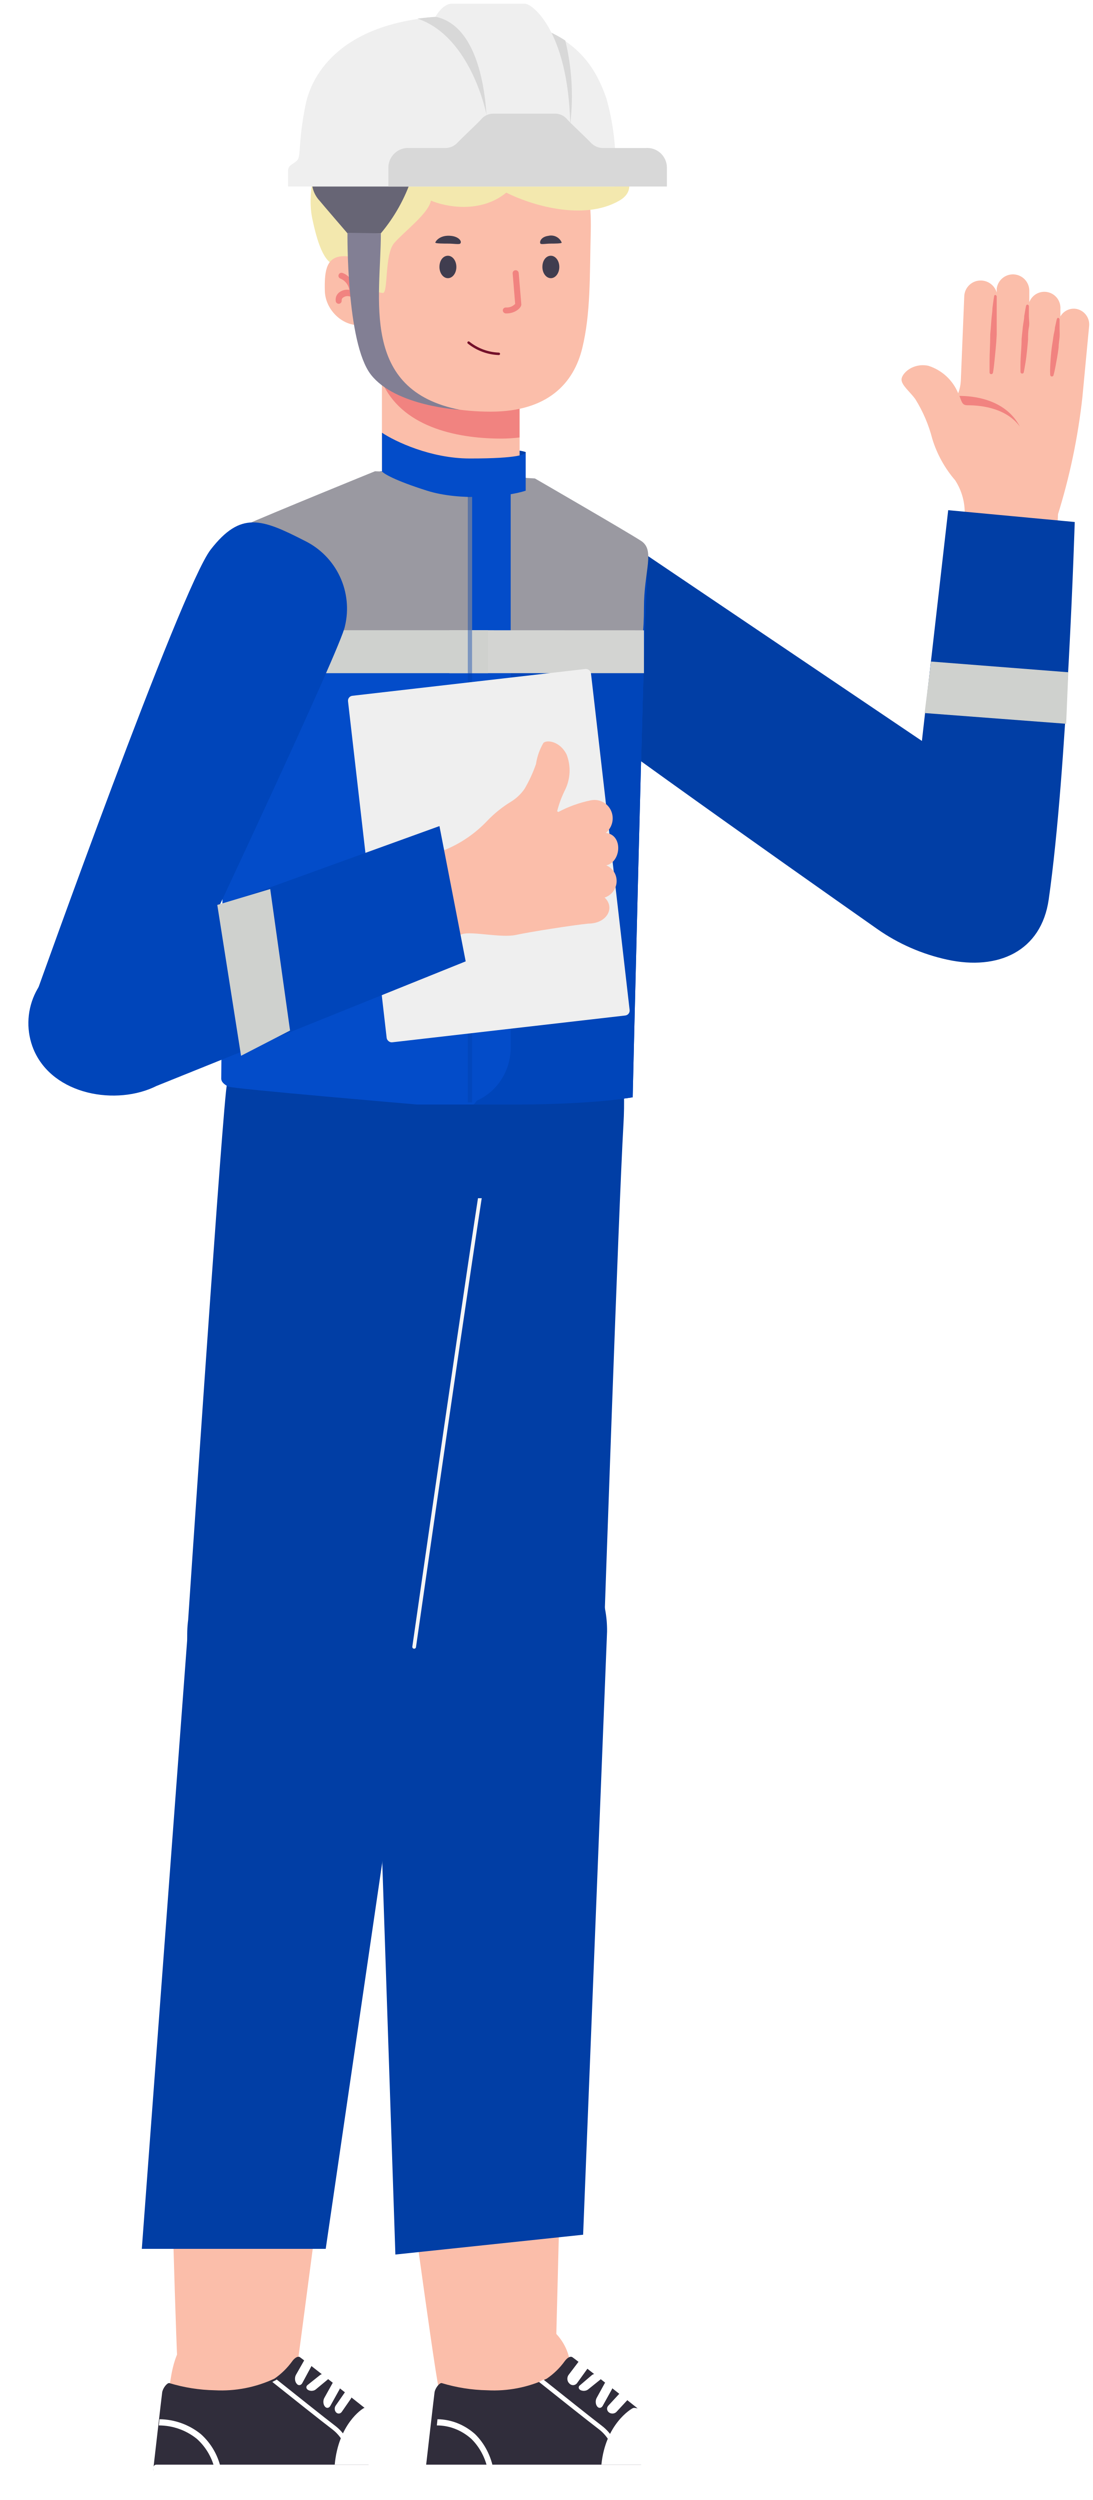 <svg width="221" height="505" viewBox="0 0 221 505" fill="none" xmlns="http://www.w3.org/2000/svg">
    <path d="M102.823 90.886C103.517 90.886 104.991 90.886 106.292 91.32C106.292 92.361 103.979 93.199 102.823 93.488C102.534 92.621 102.129 90.886 102.823 90.886Z" fill="#013FA9"/>
    <path d="M105.066 70.46H77.22V102.57H105.066V70.46Z" fill="#FBBEAA"/>
    <path d="M77.289 70.46H105.042V88.375C103.83 88.522 102.61 88.598 101.388 88.602C91.813 88.602 81.105 86.039 77.197 77.082L77.289 70.46Z" fill="#F18380"/>
    <path d="M119.451 46.628C119.22 55.903 119.451 63.227 117.74 70.302C116.028 77.377 110.802 83.16 99.238 83.16C87.674 83.16 74.491 79.463 73.566 65.291C71.67 63.273 68.594 56.084 68.478 48.034C68.363 39.984 69.01 22.954 87.72 20.346C106.431 17.738 119.96 24.473 119.451 46.628Z" fill="#FBBEAA"/>
    <path d="M109.668 53.929C109.668 55.177 110.432 56.197 111.38 56.197C112.328 56.197 113.091 55.177 113.091 53.929C113.091 52.682 112.328 51.662 111.38 51.662C110.432 51.662 109.668 52.592 109.668 53.929Z" fill="#403D4F"/>
    <path d="M88.853 53.929C88.853 55.177 89.616 56.197 90.564 56.197C91.513 56.197 92.276 55.177 92.276 53.929C92.276 52.682 91.513 51.662 90.564 51.662C89.616 51.662 88.853 52.592 88.853 53.929Z" fill="#403D4F"/>
    <path d="M93.04 49.213C92.878 49.417 91.652 49.213 90.727 49.213C89.802 49.213 88.021 49.213 88.021 49.009C88.021 48.805 88.9 47.399 91.213 47.648C92.878 47.83 93.479 48.85 93.04 49.213Z" fill="#403D4F"/>
    <path d="M109.276 49.213C109.415 49.417 110.455 49.213 111.265 49.213C112.074 49.213 113.578 49.213 113.578 49.009C113.37 48.495 112.978 48.073 112.476 47.822C111.973 47.572 111.394 47.51 110.849 47.648C109.415 47.83 109.021 48.85 109.276 49.213Z" fill="#403D4F"/>
    <path d="M102.452 63.318C104.071 63.318 105.366 62.275 105.413 61.526L104.881 55.132C104.863 54.973 104.783 54.828 104.658 54.726C104.533 54.624 104.372 54.575 104.21 54.587C104.131 54.593 104.054 54.614 103.983 54.649C103.912 54.684 103.849 54.733 103.798 54.792C103.746 54.851 103.707 54.919 103.683 54.993C103.658 55.067 103.649 55.145 103.655 55.222L104.164 61.39C103.93 61.639 103.643 61.833 103.322 61.959C103.002 62.084 102.658 62.138 102.314 62.116C102.233 62.11 102.151 62.12 102.075 62.145C101.998 62.171 101.927 62.211 101.866 62.264C101.806 62.317 101.757 62.381 101.723 62.453C101.688 62.525 101.669 62.603 101.666 62.683C101.666 62.844 101.727 62.999 101.839 63.117C101.951 63.234 102.104 63.306 102.267 63.318H102.452Z" fill="#F18380"/>
    <path d="M77.386 59.19C74.85 58.891 73.221 56.923 72.761 54.655C72.301 52.388 70.858 53.521 68.135 53.521C65.413 53.521 64.021 48.272 63.164 44.279C62.051 39.085 63.709 33.004 65.343 30.857C60.986 27.099 63.164 14.214 64.254 18.509C65.125 21.945 68.247 23.52 69.699 23.878C74.056 7.987 91.12 10.814 99.107 14.214C104.464 12.102 109.211 14.174 111.849 16.173C115.464 15.566 118.607 15.68 113.266 17.436C112.906 17.049 112.428 16.613 111.849 16.173C108.829 16.68 105.479 17.691 106.471 18.668C108.649 20.816 134.505 35.152 125.247 40.52C117.841 44.815 106.913 41.236 102.374 38.91C97.146 43.205 90.031 41.773 87.126 40.52C86.69 43.097 81.696 46.784 79.699 49.11C77.703 51.437 78.543 59.327 77.386 59.19Z" fill="#F3E8AE"/>
    <path d="M74.075 58.238C73.96 55.653 73.543 51.843 69.797 51.752C66.05 51.662 65.564 54.428 65.68 58.782C65.796 63.136 70.305 66.832 74.26 65.336L74.075 58.238Z" fill="#FBBEAA"/>
    <path d="M68.571 61.367C68.733 61.34 68.877 61.25 68.973 61.119C69.068 60.987 69.106 60.824 69.079 60.664C69.08 60.536 69.117 60.411 69.186 60.303C69.256 60.195 69.355 60.108 69.473 60.052C69.709 59.897 69.987 59.815 70.271 59.815C70.555 59.815 70.832 59.897 71.069 60.052C71.171 60.108 71.287 60.137 71.404 60.137C71.521 60.137 71.636 60.108 71.739 60.052C71.833 59.991 71.909 59.906 71.958 59.806C72.007 59.707 72.027 59.596 72.017 59.485C71.693 55.834 69.311 55.154 69.218 55.132C69.139 55.108 69.056 55.1 68.974 55.109C68.892 55.118 68.813 55.144 68.741 55.184C68.669 55.224 68.607 55.279 68.558 55.344C68.509 55.409 68.474 55.483 68.455 55.562C68.412 55.713 68.432 55.873 68.51 56.01C68.588 56.146 68.718 56.246 68.871 56.288C69.333 56.493 69.736 56.808 70.043 57.204C70.35 57.6 70.551 58.064 70.629 58.556C69.995 58.454 69.346 58.583 68.802 58.919C68.485 59.101 68.229 59.369 68.065 59.691C67.901 60.013 67.835 60.375 67.877 60.733C67.873 60.821 67.889 60.909 67.923 60.991C67.957 61.073 68.009 61.146 68.075 61.207C68.141 61.267 68.219 61.313 68.305 61.34C68.39 61.368 68.481 61.377 68.571 61.367Z" fill="#F18380"/>
    <path d="M100.857 71.481C98.624 71.396 96.481 70.6 94.751 69.213" stroke="#73102A" stroke-width="0.5" stroke-miterlimit="10" stroke-linecap="round"/>
    <path d="M83.237 36.002C81.88 40.072 79.767 43.849 77.008 47.133H70.256C70.256 47.133 65.022 41.057 64.629 40.559C64.062 39.954 63.63 39.234 63.364 38.448C63.097 37.662 63.002 36.828 63.085 36.002H83.237Z" fill="#676575"/>
    <path d="M77.009 47.134C77.009 60.229 72.683 78.849 93.028 82.787C93.028 82.787 79.992 82.099 74.994 75.682C69.995 69.265 70.257 47.029 70.257 47.029L77.009 47.134Z" fill="#827F94"/>
    <path d="M58.244 37.679H124.301C124.804 31.707 124.237 25.693 122.626 19.921C120.009 12.431 114.775 3.264 92.869 3.264C70.963 3.264 63.295 13.531 61.751 21.309C60.206 29.088 60.939 31.629 60.023 32.467C59.107 33.305 58.244 33.331 58.244 34.588V37.679Z" fill="#EFEFEF"/>
    <path d="M92.869 3.264C97.646 3.177 102.412 3.759 107.028 4.992H107.237L108.048 5.254C110.26 5.936 112.365 6.923 114.303 8.188C115.62 13.619 115.965 19.241 115.324 24.793H108.048L98.365 23.143C98.365 23.143 95.303 7.428 84.415 3.761C87.218 3.393 90.043 3.227 92.869 3.264Z" fill="#D8D8D8"/>
    <path d="M91.35 0.749H106.137C107.708 0.749 115.324 6.669 115.324 26.94H98.495C98.495 20.969 97.448 5.333 88.027 3.369C88.053 3.421 89.466 0.749 91.35 0.749Z" fill="#EFEFEF"/>
    <path d="M134.848 37.679V33.855C134.846 33.307 134.731 32.765 134.51 32.263C134.289 31.762 133.967 31.311 133.564 30.94C133.161 30.569 132.686 30.285 132.168 30.105C131.651 29.927 131.102 29.857 130.556 29.9H122.102C121.616 29.922 121.131 29.841 120.68 29.66C120.228 29.479 119.821 29.204 119.485 28.852C118.935 28.224 115.193 24.714 114.748 24.19C114.442 23.79 114.045 23.47 113.589 23.255C113.134 23.041 112.634 22.94 112.131 22.959H99.83C99.328 22.944 98.829 23.047 98.374 23.261C97.919 23.475 97.521 23.793 97.213 24.19C96.768 24.714 93.025 28.224 92.476 28.852C92.141 29.205 91.733 29.482 91.281 29.662C90.83 29.843 90.344 29.924 89.859 29.9H82.818C82.272 29.857 81.723 29.927 81.206 30.105C80.688 30.285 80.213 30.569 79.81 30.94C79.407 31.311 79.085 31.762 78.864 32.263C78.643 32.765 78.528 33.307 78.526 33.855V37.679H134.848Z" fill="#D8D8D8"/>
    <path d="M113.569 427.909C113.569 427.909 112.445 475.354 112.165 482.451C111.884 489.548 107.365 491.48 100.083 492.108C92.802 492.736 89.735 486.989 88.704 482.428C87.674 477.867 81.446 431.353 81.446 431.353L113.569 427.909Z" fill="#FBBEAA"/>
    <path d="M66.532 429.056C66.532 429.056 60.34 476.636 59.316 483.719C58.292 490.802 53.613 492.308 46.327 492.143C39.041 491.979 36.644 485.884 36.108 481.201C35.573 476.519 34.409 429.056 34.409 429.056H66.532Z" fill="#FBBEAA"/>
    <path d="M47.55 468.09C50.194 467.903 52.816 468.681 54.918 470.278C57.02 471.875 58.455 474.178 58.951 476.751L71.121 489.074V496.744H32.115C32.115 496.744 34.073 482.924 34.633 479.814C35.192 476.705 37.081 468.09 47.55 468.09Z" fill="#FBBEAA"/>
    <path d="M59.1 476.978C59.55 476.366 60.19 475.895 60.64 476.178C61.091 476.46 73.059 485.878 73.628 486.349C73.979 486.675 74.244 487.082 74.4 487.533C74.557 487.984 74.601 488.467 74.529 488.938V499.039H30.967C30.967 499.039 32.674 484.112 32.792 483.288C32.911 482.464 33.74 481.381 34.214 481.404C37.204 482.314 40.307 482.806 43.434 482.864C47.589 483.083 51.734 482.274 55.497 480.51C56.893 479.546 58.111 478.351 59.1 476.978Z" fill="#302D3B"/>
    <path d="M67.32 490.854C65.257 489.296 57.841 483.397 55.06 481.178L55.709 480.848C55.796 480.81 55.875 480.753 55.94 480.683C58.907 483.043 65.883 488.612 67.876 490.122C69.561 491.437 70.716 493.334 71.121 495.455L70.217 495.597C69.835 493.716 68.808 492.035 67.32 490.854Z" fill="white"/>
    <path d="M32.255 488.713C35.294 488.744 38.234 489.801 40.606 491.714C42.75 493.627 44.202 496.204 44.734 499.039H43.468C42.95 496.582 41.668 494.356 39.809 492.683C37.626 490.922 34.912 489.963 32.115 489.966L32.255 488.713Z" fill="white"/>
    <path d="M81.957 497.891H31.604C31.252 497.891 30.967 498.21 30.967 498.604V504.063C30.967 504.456 31.252 504.775 31.604 504.775H81.957C82.308 504.775 82.594 504.456 82.594 504.063V498.604C82.594 498.21 82.308 497.891 81.957 497.891Z" fill="white"/>
    <path d="M73.61 486.447C74.032 486.276 76.097 486.851 78.785 489.382C79.904 490.49 80.71 491.853 81.125 493.342C81.541 494.831 81.554 496.397 81.162 497.891H67.68C68.435 489.723 73.188 486.617 73.61 486.447Z" fill="white"/>
    <path d="M67.865 485.974C67.728 486.174 67.663 486.43 67.683 486.687C67.704 486.944 67.809 487.181 67.975 487.347C68.056 487.427 68.15 487.487 68.252 487.524C68.353 487.561 68.459 487.574 68.564 487.562C68.669 487.55 68.772 487.513 68.865 487.453C68.958 487.394 69.041 487.313 69.108 487.216L70.936 484.579C71.073 484.379 71.138 484.123 71.118 483.865C71.097 483.608 70.993 483.371 70.826 483.206C70.746 483.123 70.652 483.06 70.55 483.021C70.449 482.983 70.342 482.969 70.236 482.982C70.13 482.994 70.027 483.032 69.934 483.093C69.841 483.154 69.759 483.237 69.693 483.337L67.865 485.974Z" fill="white"/>
    <path d="M65.571 484.421C65.433 484.67 65.368 484.99 65.388 485.311C65.409 485.631 65.514 485.927 65.68 486.134C65.761 486.237 65.855 486.316 65.957 486.364C66.058 486.412 66.166 486.429 66.272 486.413C66.378 486.398 66.481 486.351 66.575 486.275C66.668 486.199 66.75 486.095 66.816 485.971L68.648 482.681C68.781 482.429 68.843 482.11 68.823 481.792C68.802 481.473 68.7 481.178 68.538 480.968C68.457 480.864 68.363 480.786 68.261 480.738C68.16 480.69 68.053 480.673 67.947 480.688C67.84 480.703 67.737 480.75 67.644 480.827C67.55 480.903 67.468 481.006 67.402 481.131L65.571 484.421Z" fill="white"/>
    <path d="M62.194 481.794C62.013 481.94 61.924 482.129 61.947 482.319C61.969 482.51 62.101 482.687 62.314 482.811C62.533 482.934 62.815 482.992 63.097 482.974C63.379 482.955 63.64 482.862 63.821 482.712L66.215 480.728C66.315 480.661 66.395 480.581 66.45 480.492C66.504 480.404 66.532 480.308 66.532 480.212C66.532 480.116 66.504 480.02 66.45 479.932C66.395 479.843 66.315 479.763 66.215 479.696C65.993 479.577 65.713 479.521 65.432 479.539C65.152 479.557 64.892 479.648 64.707 479.794L62.194 481.794Z" fill="white"/>
    <path d="M59.831 479.765C59.764 479.888 59.714 480.03 59.683 480.182C59.653 480.335 59.642 480.495 59.652 480.654C59.662 480.813 59.693 480.967 59.742 481.108C59.792 481.249 59.859 481.374 59.941 481.475C60.094 481.702 60.299 481.83 60.514 481.83C60.728 481.83 60.934 481.702 61.087 481.475L62.906 478.109C63.042 477.856 63.107 477.532 63.087 477.206C63.066 476.881 62.962 476.581 62.797 476.371C62.715 476.27 62.622 476.193 62.521 476.147C62.42 476.1 62.315 476.084 62.21 476.099C62.105 476.115 62.004 476.161 61.911 476.236C61.818 476.311 61.736 476.413 61.669 476.537L59.831 479.765Z" fill="white"/>
    <path d="M103.774 468.09C106.42 467.903 109.043 468.681 111.146 470.278C113.249 471.875 114.685 474.178 115.182 476.751L127.336 489.074V496.744H88.33C88.33 496.744 90.266 482.924 90.849 479.814C91.432 476.705 93.299 468.09 103.774 468.09Z" fill="#FBBEAA"/>
    <path d="M114.19 476.978C114.641 476.366 115.257 475.895 115.732 476.178C116.206 476.46 128.161 485.878 128.706 486.349C129.252 486.819 129.631 487.408 129.631 488.938V499.039H86.036C86.036 499.039 87.743 484.112 87.862 483.288C87.981 482.464 88.811 481.381 89.285 481.404C92.277 482.314 95.383 482.806 98.512 482.864C102.663 483.087 106.805 482.278 110.561 480.51C111.968 479.551 113.196 478.356 114.19 476.978Z" fill="#302D3B"/>
    <path d="M121.241 490.854C119.178 489.296 111.762 483.397 108.98 481.178L109.606 480.848C109.701 480.81 109.787 480.754 109.861 480.683C112.828 483.043 119.804 488.612 121.797 490.122C123.482 491.437 124.636 493.334 125.042 495.455L124.138 495.597C123.745 493.72 122.72 492.043 121.241 490.854Z" fill="white"/>
    <path d="M88.457 488.713C91.22 488.744 93.893 489.801 96.049 491.714C97.998 493.627 99.318 496.204 99.802 499.039H98.651C98.174 496.579 97.001 494.352 95.303 492.683C93.328 490.918 90.866 489.959 88.33 489.966L88.457 488.713Z" fill="white"/>
    <path d="M135.878 497.891H85.525C85.173 497.891 84.888 498.21 84.888 498.604V504.063C84.888 504.456 85.173 504.775 85.525 504.775H135.878C136.229 504.775 136.515 504.456 136.515 504.063V498.604C136.515 498.21 136.229 497.891 135.878 497.891Z" fill="white"/>
    <path d="M128.024 486.447C128.482 486.276 130.719 486.851 133.631 489.382C134.843 490.49 135.716 491.853 136.166 493.342C136.617 494.831 136.63 496.397 136.205 497.891H121.6C122.418 489.723 127.567 486.617 128.024 486.447Z" fill="white"/>
    <path d="M122.995 485.974C122.812 486.174 122.725 486.43 122.752 486.687C122.779 486.944 122.919 487.181 123.141 487.347C123.25 487.427 123.376 487.487 123.511 487.524C123.646 487.561 123.788 487.574 123.929 487.562C124.07 487.55 124.206 487.513 124.331 487.453C124.455 487.394 124.566 487.313 124.656 487.216L127.098 484.579C127.275 484.377 127.358 484.122 127.331 483.866C127.304 483.611 127.168 483.374 126.951 483.206C126.844 483.123 126.718 483.06 126.583 483.021C126.447 482.983 126.304 482.969 126.163 482.982C126.021 482.994 125.884 483.032 125.759 483.093C125.634 483.154 125.525 483.237 125.437 483.337L122.995 485.974Z" fill="white"/>
    <path d="M120.639 484.418C120.502 484.667 120.436 484.988 120.457 485.309C120.477 485.63 120.582 485.926 120.749 486.133C120.83 486.237 120.924 486.315 121.025 486.364C121.127 486.412 121.234 486.429 121.34 486.413C121.446 486.398 121.549 486.351 121.643 486.275C121.737 486.198 121.819 486.095 121.884 485.97L123.716 482.675C123.849 482.422 123.912 482.103 123.891 481.784C123.871 481.465 123.769 481.17 123.606 480.959C123.438 480.755 123.223 480.658 123.007 480.688C122.791 480.719 122.591 480.875 122.452 481.122L120.639 484.418Z" fill="white"/>
    <path d="M117.336 481.796C117.234 481.862 117.152 481.94 117.096 482.028C117.04 482.115 117.011 482.209 117.011 482.303C117.011 482.398 117.04 482.492 117.096 482.579C117.152 482.667 117.234 482.745 117.336 482.811C117.562 482.934 117.852 482.992 118.142 482.974C118.433 482.955 118.701 482.862 118.888 482.713L121.35 480.732C121.535 480.581 121.623 480.389 121.595 480.196C121.568 480.003 121.426 479.825 121.203 479.7C121.093 479.64 120.966 479.595 120.83 479.567C120.693 479.539 120.55 479.53 120.409 479.539C120.267 479.548 120.129 479.576 120.003 479.62C119.877 479.665 119.766 479.725 119.676 479.798L117.336 481.796Z" fill="white"/>
    <path d="M114.961 479.765C114.872 479.888 114.804 480.03 114.763 480.182C114.722 480.335 114.708 480.495 114.722 480.654C114.735 480.813 114.776 480.967 114.842 481.108C114.908 481.249 114.998 481.374 115.106 481.475C115.31 481.702 115.585 481.83 115.87 481.83C116.156 481.83 116.43 481.702 116.634 481.475L119.06 478.109C119.241 477.856 119.328 477.532 119.301 477.206C119.274 476.881 119.135 476.581 118.914 476.371C118.806 476.27 118.681 476.193 118.547 476.147C118.413 476.1 118.272 476.084 118.132 476.099C117.992 476.115 117.857 476.161 117.733 476.236C117.609 476.311 117.5 476.413 117.41 476.537L114.961 479.765Z" fill="white"/>
    <path d="M38.043 327.231C37.654 330.26 37.858 333.338 38.645 336.286C39.432 339.234 40.785 341.995 42.627 344.407C44.468 346.82 46.761 348.836 49.374 350.341C51.986 351.846 54.865 352.808 57.845 353.173C60.825 353.537 63.847 353.297 66.735 352.465C69.623 351.634 72.32 350.227 74.671 348.328C77.022 346.428 78.979 344.073 80.43 341.399C81.881 338.724 82.796 335.784 83.124 332.747C83.124 332.747 94.942 248.25 97.746 231.18C100.548 214.109 97.582 199.821 78.802 195.755C59.322 191.547 47.152 206.073 45.681 220.624C44.209 235.174 38.043 327.231 38.043 327.231Z" fill="#013EA5"/>
    <path d="M75.995 328.856C75.919 334.969 78.278 340.861 82.552 345.237C86.826 349.613 92.665 352.113 98.784 352.189C104.904 352.264 110.803 349.908 115.183 345.639C119.564 341.37 122.067 335.538 122.143 329.425C122.143 329.425 125.063 244.346 126.06 227.108C127.057 209.869 122.546 196.045 103.128 194.053C82.998 191.99 72.268 207.711 72.268 222.318C72.268 236.925 75.995 328.856 75.995 328.856Z" fill="#013EA5"/>
    <path d="M75.71 329.043C75.748 326.019 76.394 323.032 77.611 320.253C78.828 317.474 80.593 314.957 82.803 312.845C85.014 310.733 87.628 309.069 90.496 307.946C93.364 306.823 96.43 306.265 99.518 306.302C102.606 306.339 105.657 306.972 108.496 308.164C111.335 309.355 113.906 311.083 116.063 313.247C118.219 315.411 119.92 317.971 121.066 320.778C122.213 323.586 122.784 326.588 122.745 329.611L117.906 451.44L79.944 455.443L75.71 329.043Z" fill="#013EA5"/>
    <path d="M38.123 327.581C38.905 321.539 42.017 316.053 46.781 312.314C51.546 308.575 57.578 306.886 63.569 307.613C69.559 308.34 75.024 311.425 78.775 316.198C82.526 320.971 84.262 327.046 83.604 333.103L65.859 454.296H28.673L38.123 327.581Z" fill="#013EA5"/>
    <path d="M82.594 331.54L65.385 453.149" stroke="#013EA5" stroke-width="0.75" stroke-miterlimit="10" stroke-linecap="round"/>
    <path d="M83.741 332.687C83.741 332.687 95.796 248.697 98.655 231.729" stroke="#F5F5F5" stroke-width="0.75" stroke-miterlimit="10" stroke-linecap="round"/>
    <path d="M123.894 204.195C123.894 204.195 123.894 228.134 123.894 229.45C123.894 230.766 112.385 242.054 97.101 242.054C73.6 242.054 45.471 233.444 45.886 227.834C46.162 224.14 46.507 204.195 46.507 204.195H123.894Z" fill="#013EA5"/>
    <path d="M194.716 105.982L183.591 175.819C181.756 184.58 184.593 192.507 194.716 193.898C196.585 194.141 198.484 194.002 200.297 193.489C202.111 192.976 203.801 192.1 205.265 190.914C206.73 189.728 207.938 188.257 208.816 186.589C209.695 184.922 210.225 183.094 210.375 181.215L213.768 106.121C214.658 99.029 211.571 94.3 206.175 93.716C199.556 92.993 196.051 96.915 194.716 105.982Z" fill="#FBBEAA"/>
    <path d="M203.757 168.087L123.879 107.4C114.562 101.448 108.22 104.619 103.27 110.988C101.009 114.071 99.961 117.877 100.325 121.683C100.689 125.488 102.44 129.027 105.244 131.625L184.928 190.337C187.736 192.709 191.35 193.905 195.019 193.678C198.687 193.45 202.126 191.815 204.619 189.114L204.98 188.724C206.304 187.313 207.325 185.647 207.983 183.827C208.641 182.008 208.921 180.074 208.806 178.143C208.692 176.211 208.185 174.324 207.317 172.595C206.449 170.866 205.237 169.332 203.757 168.087Z" fill="#FBBEAA"/>
    <path d="M195.05 104.118C195.164 101.612 194.494 99.132 193.131 97.026C191.032 94.593 189.461 91.752 188.514 88.682C187.786 85.832 186.622 83.112 185.065 80.616C183.952 79.086 182.284 77.835 182.284 76.667C182.284 75.499 184.509 73.246 187.679 73.885C189.037 74.309 190.285 75.027 191.333 75.988C192.382 76.95 193.204 78.131 193.743 79.448C194.046 78.646 194.225 77.802 194.271 76.945L194.966 59.896C194.977 59.454 195.076 59.018 195.257 58.615C195.439 58.212 195.7 57.85 196.024 57.549C196.348 57.248 196.729 57.015 197.144 56.864C197.56 56.713 198.001 56.647 198.443 56.669C199.146 56.7 199.822 56.949 200.375 57.383C200.929 57.817 201.333 58.414 201.53 59.089V58.31C201.637 57.482 202.054 56.724 202.696 56.19C203.339 55.655 204.159 55.384 204.994 55.429C205.828 55.475 206.614 55.835 207.195 56.436C207.775 57.038 208.106 57.837 208.122 58.672V61.036C208.4 60.307 208.931 59.703 209.618 59.333C210.305 58.963 211.102 58.852 211.864 59.021C212.626 59.189 213.302 59.626 213.769 60.251C214.236 60.876 214.462 61.648 214.407 62.427V63.929C214.707 63.403 215.153 62.975 215.691 62.698C216.23 62.422 216.837 62.308 217.439 62.371C218.263 62.476 219.015 62.897 219.534 63.546C220.053 64.195 220.299 65.02 220.22 65.848L218.857 80.227C217.965 88.334 216.288 96.335 213.851 104.118C213.822 105.417 213.521 106.696 212.967 107.873C212.414 109.049 211.621 110.096 210.638 110.948C209.656 111.799 208.506 112.435 207.264 112.816C206.021 113.196 204.712 113.312 203.421 113.157C202.253 113.196 201.091 112.983 200.012 112.533C198.934 112.084 197.965 111.407 197.171 110.55C196.377 109.692 195.776 108.674 195.41 107.565C195.044 106.455 194.921 105.279 195.05 104.118Z" fill="#FBBEAA"/>
    <path d="M117.286 103.061L186.41 149.682C186.119 152.066 191.721 103.061 191.721 103.061L217.307 105.449C217.307 105.449 215.812 155.343 212.047 181.693C210.552 192.15 201.848 196.115 191.528 193.864C186.432 192.752 181.635 190.661 177.366 187.665C159.022 174.789 107.559 138.523 103.352 133.961C96.093 126.09 96.093 120.194 100.265 113.713C104.436 107.233 113.364 102.088 117.286 103.061Z" fill="#013EA5"/>
    <path d="M195.606 81.868C194.549 81.868 194.466 81.201 193.993 79.977C196.357 79.977 203.227 80.422 206.231 86.207C203.199 82.035 197.386 81.868 195.606 81.868ZM201.002 59.868C201.002 59.868 200.835 60.842 200.668 62.26C200.668 62.983 200.501 63.846 200.446 64.736C200.39 65.626 200.307 66.599 200.223 67.517C200.223 69.464 200.084 71.383 200.084 72.829C200.084 74.275 200.084 75.249 200.084 75.249C200.084 75.295 200.093 75.341 200.112 75.383C200.13 75.426 200.158 75.464 200.192 75.495C200.226 75.526 200.266 75.55 200.309 75.566C200.353 75.581 200.4 75.586 200.446 75.582C200.524 75.579 200.599 75.549 200.659 75.499C200.719 75.449 200.761 75.381 200.779 75.304C200.779 75.304 200.946 74.331 201.085 72.885C201.224 71.438 201.447 69.519 201.53 67.6C201.53 66.627 201.53 65.653 201.53 64.819C201.53 63.985 201.53 63.067 201.53 62.344C201.53 60.87 201.53 59.924 201.53 59.924C201.531 59.878 201.521 59.832 201.503 59.789C201.484 59.747 201.457 59.709 201.423 59.678C201.389 59.646 201.349 59.622 201.305 59.607C201.261 59.592 201.215 59.586 201.169 59.59C201.115 59.621 201.072 59.666 201.042 59.72C201.013 59.774 200.999 59.835 201.002 59.896V59.868ZM207.454 61.815C207.454 61.815 207.288 62.65 207.093 63.873C207.093 64.513 206.898 65.236 206.815 66.015C206.731 66.794 206.648 67.628 206.564 68.462C206.564 70.131 206.37 71.8 206.342 73.052C206.314 74.303 206.342 75.165 206.342 75.165C206.345 75.209 206.358 75.252 206.378 75.291C206.398 75.33 206.425 75.365 206.459 75.394C206.493 75.422 206.532 75.444 206.574 75.457C206.615 75.47 206.66 75.475 206.703 75.471C206.778 75.466 206.849 75.436 206.905 75.385C206.96 75.335 206.997 75.267 207.009 75.193C207.009 75.193 207.176 74.359 207.371 73.135C207.566 71.911 207.733 70.215 207.872 68.574C207.872 67.739 207.872 66.905 208.039 66.126C208.205 65.347 208.039 64.596 208.039 63.957C208.039 62.705 208.039 61.871 208.039 61.871C208.039 61.825 208.029 61.779 208.011 61.736C207.992 61.694 207.965 61.656 207.931 61.624C207.897 61.593 207.857 61.569 207.813 61.554C207.769 61.539 207.723 61.533 207.677 61.537C207.615 61.562 207.562 61.605 207.523 61.659C207.483 61.713 207.46 61.776 207.454 61.843V61.815ZM213.684 64.457C213.684 64.457 213.518 65.153 213.295 66.21C213.295 66.71 213.073 67.322 212.989 67.99C212.906 68.657 212.795 69.352 212.683 70.048C212.489 71.466 212.405 72.829 212.349 73.942C212.294 75.054 212.349 75.722 212.349 75.722C212.349 75.768 212.359 75.814 212.377 75.856C212.396 75.898 212.423 75.936 212.457 75.968C212.491 75.999 212.531 76.023 212.575 76.038C212.619 76.053 212.665 76.059 212.711 76.055C212.782 76.052 212.85 76.025 212.905 75.98C212.96 75.935 212.999 75.874 213.017 75.805C213.017 75.805 213.212 75.11 213.406 74.081C213.601 73.052 213.879 71.605 214.046 70.215C214.046 69.492 214.185 68.796 214.241 68.129C214.296 67.461 214.241 66.849 214.241 66.321C214.241 65.264 214.241 64.541 214.241 64.541C214.241 64.495 214.231 64.449 214.213 64.406C214.194 64.364 214.167 64.326 214.133 64.294C214.099 64.263 214.059 64.239 214.015 64.224C213.972 64.209 213.925 64.203 213.879 64.207C213.828 64.236 213.784 64.276 213.75 64.324C213.716 64.372 213.694 64.427 213.684 64.485V64.457Z" fill="#F18380"/>
    <path d="M186.951 144.044L188.252 133.637L216.006 135.805L215.573 146.212L186.951 144.044Z" fill="#CFD1CE"/>
    <path d="M106.254 96.515C106.254 96.515 123.047 106.212 125.668 107.909C128.289 109.606 131.249 112.224 130.715 119.302C130.181 126.381 127.925 221.666 127.925 221.666C119.306 223.125 94.066 223.125 94.066 223.125H91.772H90.051H87.756H86.035H84.315C84.315 223.125 46.897 219.945 46.144 219.508C45.392 219.072 44.688 218.611 44.737 217.787C44.785 216.963 45.271 120.102 45.586 115.836C45.649 113.551 46.368 111.332 47.659 109.445C48.95 107.558 50.758 106.082 52.866 105.194C57.938 102.939 76.988 95.206 76.988 95.206L92.988 96.515H106.254Z" fill="#034CC9"/>
    <path d="M106.254 96.515C106.254 96.515 123.047 106.212 125.668 107.909C128.289 109.606 131.249 112.224 130.715 119.302C130.181 126.381 127.924 221.666 127.924 221.666C119.306 223.125 105.539 223.125 105.539 223.125H103.244H101.523H99.229H97.508H95.787C95.787 223.125 98.523 219.945 97.771 219.508C97.018 219.072 96.314 218.611 96.363 217.787C96.412 216.963 96.897 120.102 97.212 115.836C97.275 113.551 97.995 111.332 99.286 109.445C100.577 107.558 102.384 106.082 104.493 105.194C109.564 102.939 76.988 95.206 76.988 95.206L92.988 96.515H106.254Z" fill="#0045BA"/>
    <path d="M108.16 96.655C108.16 96.655 126.725 107.387 129.623 109.265C132.52 111.143 130.205 115.283 130.205 122.74C130.205 132.492 128.484 133.065 128.484 133.065C122.678 136.198 120.139 133.755 113.74 135.361C110.628 135.71 108.213 135.79 106.121 133.751C104.028 131.712 97.508 132.492 97.508 132.492C97.508 132.492 87.689 131.202 83.101 133.751C82.004 134.516 80.764 135.053 79.455 135.33C78.146 135.606 77.117 135.586 75.804 135.33C69.15 133.961 42.536 126.319 41.704 125.837C40.873 125.354 40.094 124.844 40.148 123.932C40.202 123.019 40.738 122.76 41.087 118.038C41.156 115.509 41.952 113.053 43.379 110.965C44.806 108.876 46.805 107.243 49.136 106.26C54.743 103.765 75.804 95.206 75.804 95.206L93.493 95.78L108.16 96.655Z" fill="#9A99A1"/>
    <path d="M95.018 92.621C87.039 92.621 79.84 89.152 77.238 87.417V95.223C77.527 95.656 79.754 97.044 86.345 99.126C92.936 101.207 102.39 100.427 106.293 99.126V91.32C106.293 91.754 104.992 92.621 95.018 92.621Z" fill="#034CC9"/>
    <path d="M95.451 222.716C97.667 221.973 99.607 220.54 101.004 218.615C102.401 216.689 103.188 214.365 103.257 211.96V93.055H95.451V222.716Z" fill="#034CC9"/>
    <path d="M130.204 135.986H90.862V127.313L130.204 127.329C130.204 131.345 130.204 132.492 130.204 135.986Z" fill="#D3D4D2"/>
    <path d="M59.056 127.313H98.668V135.986H58.244C58.772 132.083 59.056 130.349 59.056 127.313Z" fill="#CFD1CE"/>
    <g style="mix-blend-mode:multiply" opacity="0.4">
        <path d="M94.584 100.249L95.451 100.427V222.716H94.584V100.249Z" fill="#013FA9"/>
    </g>
    <g filter="url(#filter0_d_21_295)">
        <rect x="68.253" y="140.67" width="49.448" height="70.464" rx="1" transform="rotate(-6.555 68.253 140.67)" fill="#EFEFEF"/>
    </g>
    <path d="M90.187 171.595C93.314 170.274 96.141 168.317 98.489 165.846C99.942 164.321 101.591 162.997 103.39 161.91C104.445 161.25 105.356 160.38 106.065 159.353C107.001 157.761 107.776 156.079 108.378 154.334C108.601 152.831 109.112 151.383 109.883 150.071C110.616 149.399 113.203 149.758 114.545 152.368C115.008 153.531 115.218 154.782 115.161 156.039C115.103 157.295 114.78 158.528 114.212 159.655C113.544 161.007 113.021 162.425 112.651 163.885L112.895 164.031C114.941 162.945 117.127 162.157 119.387 161.691C120.207 161.508 121.061 161.607 121.812 161.973C122.562 162.338 123.165 162.949 123.524 163.706C123.884 164.463 123.977 165.323 123.791 166.147C123.604 166.972 123.148 167.712 122.496 168.249C126.023 168.654 125.623 174.094 122.595 174.813C123.243 175.085 123.79 175.552 124.163 176.151C124.535 176.75 124.714 177.451 124.676 178.16C124.638 178.87 124.385 179.553 123.95 180.118C123.515 180.682 122.92 181.101 122.246 181.317C124.397 183.3 122.825 186.568 118.919 186.582C115.746 186.905 107.261 188.233 104.308 188.868C101.356 189.504 95.422 188.098 93.516 188.688C90.678 189.728 87.382 189.745 84.869 182.278C82.355 174.812 87.267 172.56 90.187 171.595Z" fill="#FBBEAA"/>
    <path d="M42.601 111.018C36.53 118.824 7.279 200.863 7.279 200.863C39.803 190.455 23.638 186.466 41.327 189.442C41.327 189.442 68.963 130.792 69.742 126.509C70.555 123.132 70.19 119.579 68.708 116.438C67.226 113.298 64.716 110.757 61.593 109.237C52.887 104.787 48.672 103.212 42.601 111.018Z" fill="#0045BA"/>
    <path d="M94.158 194.208L31.657 219.371C23.67 223.387 10.694 221.327 6.782 211.985C6.065 210.244 5.71 208.374 5.738 206.491C5.766 204.608 6.176 202.75 6.943 201.03C7.711 199.31 8.819 197.764 10.202 196.486C11.585 195.207 13.213 194.223 14.988 193.592L88.854 166.877L94.158 194.208Z" fill="#0045BA"/>
    <path d="M43.935 182.807L54.636 179.597L58.647 208.175L48.737 213.283L43.935 182.807Z" fill="#CFD1CE"/>
    <defs>
        <filter id="filter0_d_21_295" x="68.36" y="135.133" width="58.954" height="75.433" filterUnits="userSpaceOnUse" color-interpolation-filters="sRGB">
            <feFlood flood-opacity="0" result="BackgroundImageFix"/>
            <feColorMatrix in="SourceAlpha" type="matrix" values="0 0 0 0 0 0 0 0 0 0 0 0 0 0 0 0 0 0 127 0" result="hardAlpha"/>
            <feOffset dx="2"/>
            <feComposite in2="hardAlpha" operator="out"/>
            <feColorMatrix type="matrix" values="0 0 0 0 0.604 0 0 0 0 0.6 0 0 0 0 0.631 0 0 0 1 0"/>
            <feBlend mode="normal" in2="BackgroundImageFix" result="effect1_dropShadow_21_295"/>
            <feBlend mode="normal" in="SourceGraphic" in2="effect1_dropShadow_21_295" result="shape"/>
        </filter>
    </defs>
</svg>
